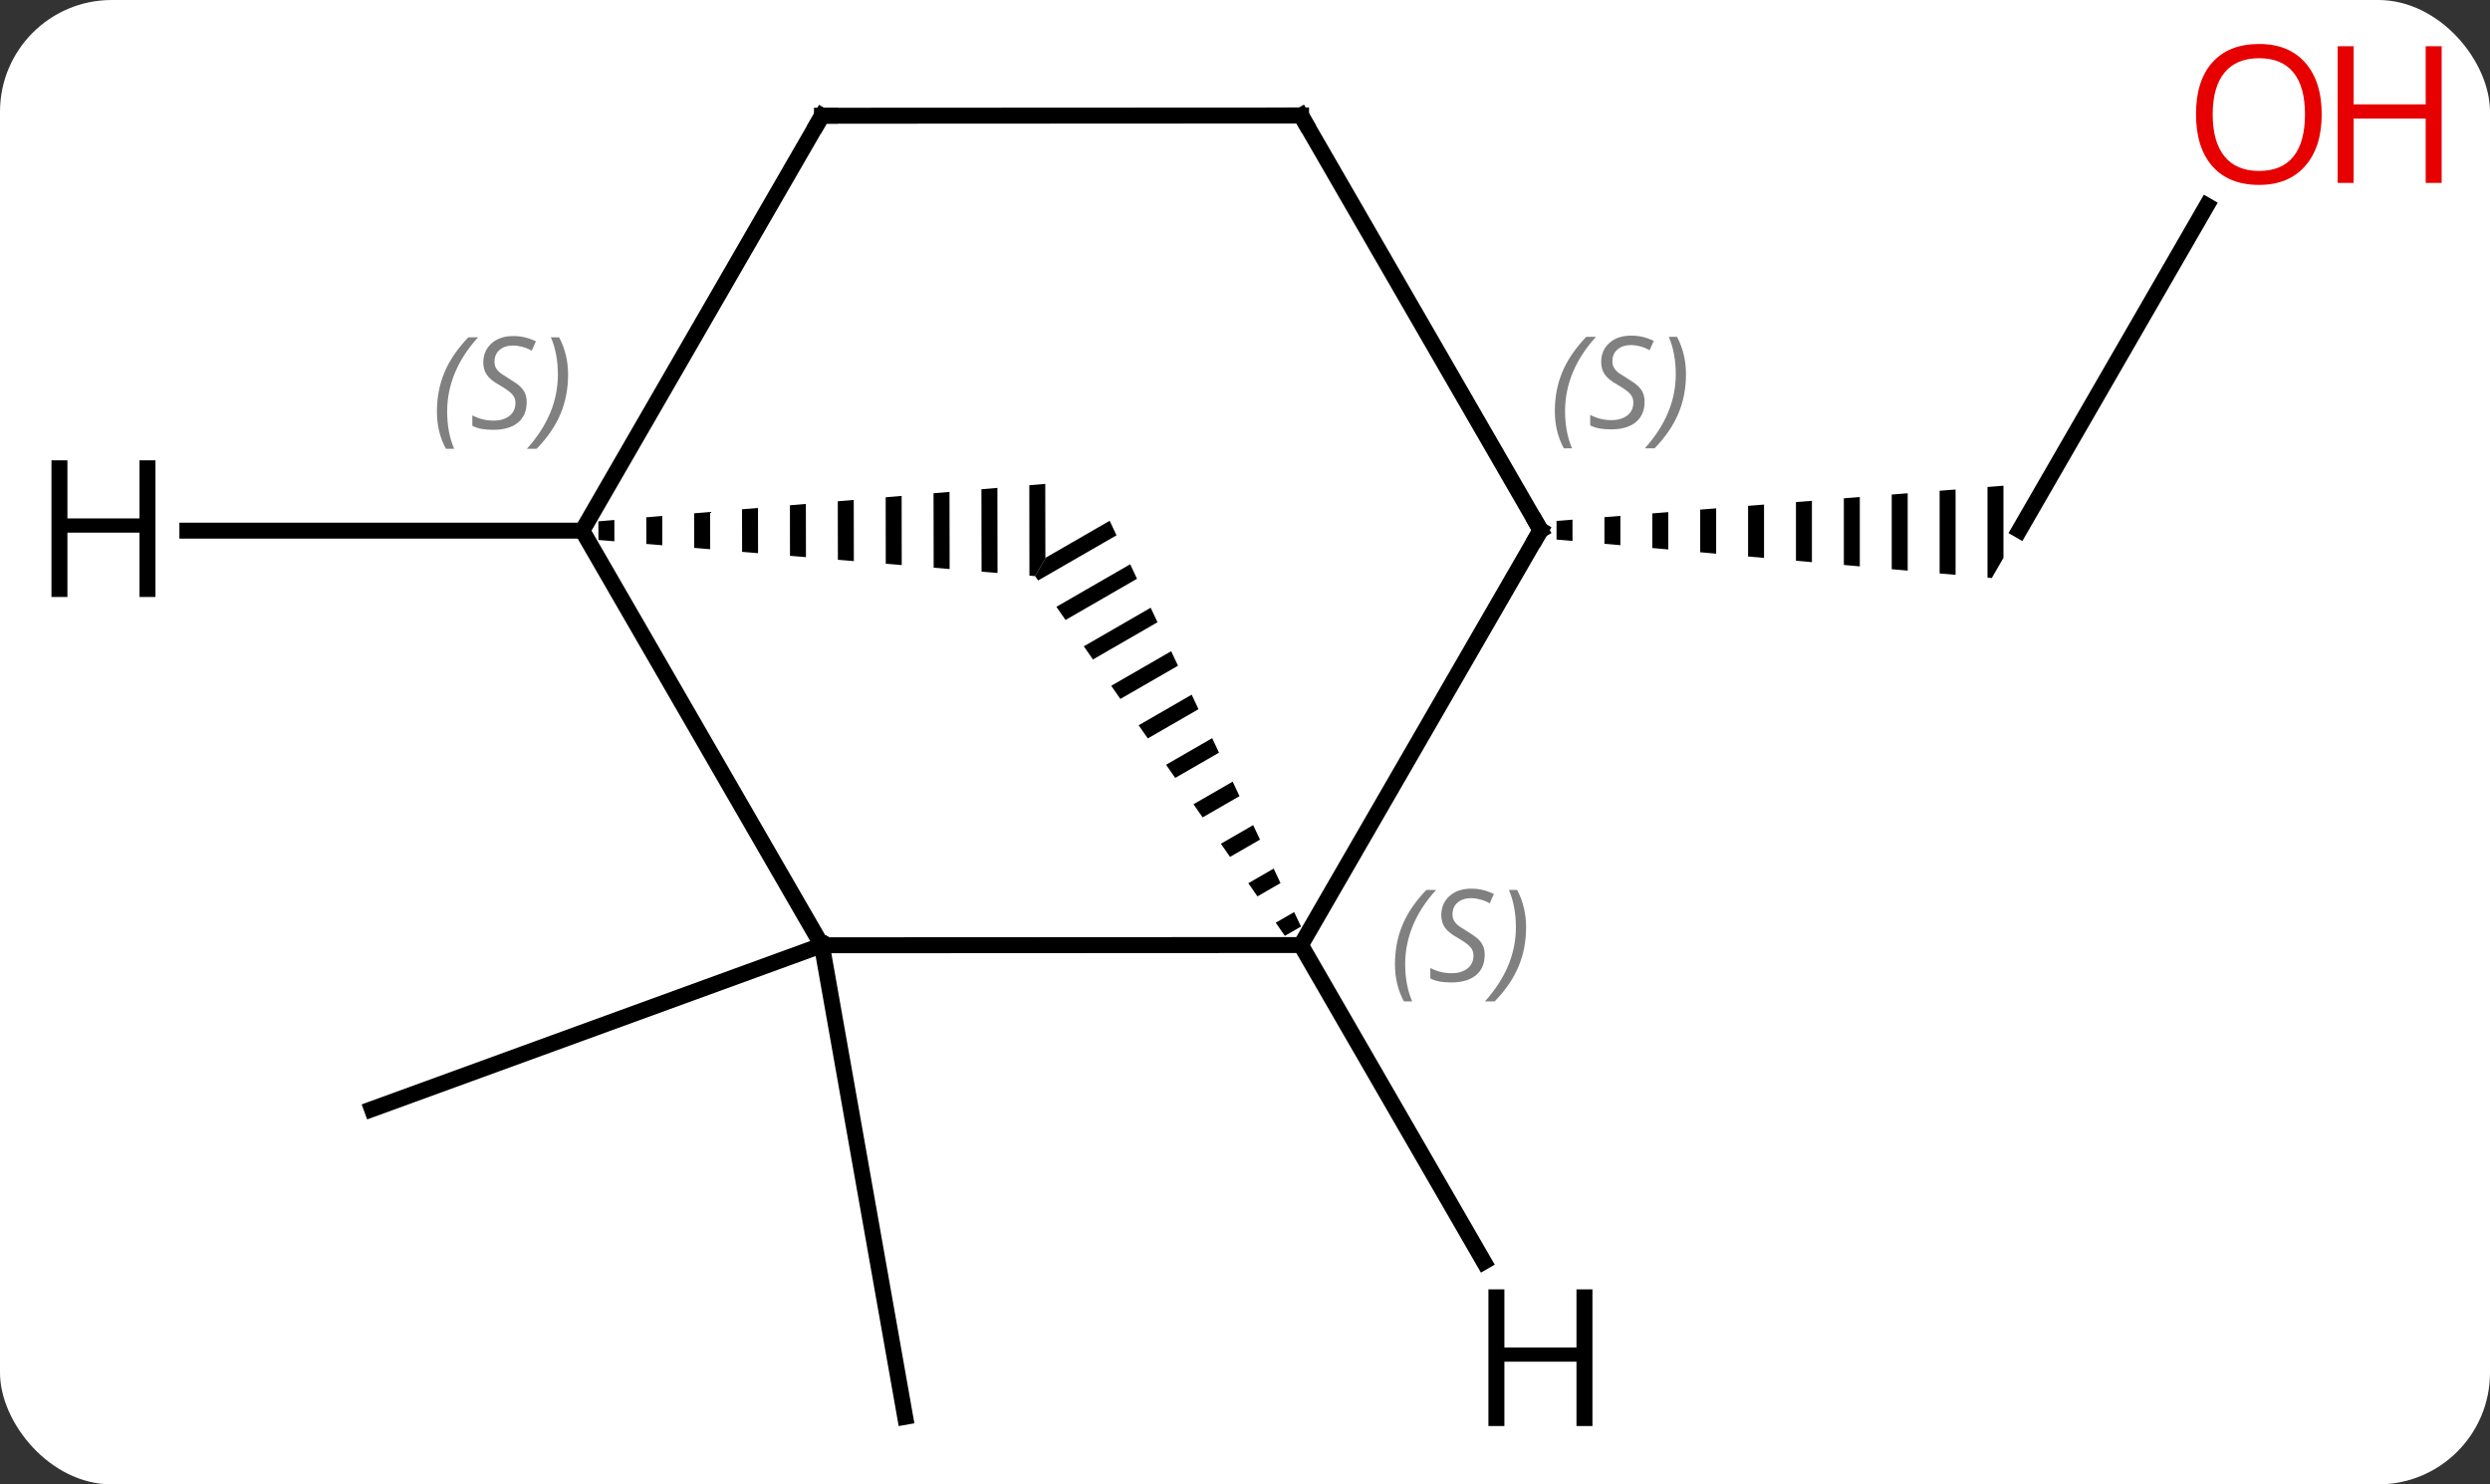 <svg width="156" viewBox="0 0 156 93" style="fill-opacity:1; color-rendering:auto; color-interpolation:auto; text-rendering:auto; stroke:black; stroke-linecap:square; stroke-miterlimit:10; shape-rendering:auto; stroke-opacity:1; fill:black; stroke-dasharray:none; font-weight:normal; stroke-width:1; font-family:'Open Sans'; font-style:normal; stroke-linejoin:miter; font-size:12; stroke-dashoffset:0; image-rendering:auto;" height="93" class="cas-substance-image" xmlns:xlink="http://www.w3.org/1999/xlink" xmlns="http://www.w3.org/2000/svg"><rect x="0" y="0" width="156" height="93" fill="#333333" stroke="none"/><svg class="cas-substance-single-component"><rect y="0" x="0" width="156" stroke="none" ry="7" rx="7" height="93" fill="white" class="cas-substance-group"/><svg y="0" x="0" width="156" viewBox="0 0 156 93" style="fill:black;" height="93" class="cas-substance-single-component-image"><svg><g><g transform="translate(74,48)" style="text-rendering:geometricPrecision; color-rendering:optimizeQuality; color-interpolation:linearRGB; stroke-linecap:butt; image-rendering:optimizeQuality;"><line y2="11.223" y1="40.767" x2="-22.512" x1="-17.292" style="fill:none;"/><line y2="11.223" y1="21.492" x2="-22.512" x1="-50.7" style="fill:none;"/><line y2="-35.119" y1="-14.784" x2="64.257" x1="52.518" style="fill:none;"/><path style="stroke:none;" d="M24.518 -15.442 L23.518 -15.363 L23.518 -14.196 L23.518 -14.196 L24.518 -14.107 L24.518 -14.107 L24.518 -15.442 ZM27.518 -15.678 L26.518 -15.599 L26.518 -13.93 L26.518 -13.93 L27.518 -13.842 L27.518 -13.842 L27.518 -15.678 ZM30.518 -15.914 L29.518 -15.835 L29.518 -15.835 L29.518 -13.665 L29.518 -13.665 L30.518 -13.576 L30.518 -13.576 L30.518 -15.914 ZM33.518 -16.151 L32.518 -16.072 L32.518 -16.072 L32.518 -13.4 L33.518 -13.311 L33.518 -13.311 L33.518 -16.151 ZM36.518 -16.387 L35.518 -16.308 L35.518 -16.308 L35.518 -13.134 L35.518 -13.134 L36.518 -13.046 L36.518 -16.387 ZM39.518 -16.623 L38.518 -16.545 L38.518 -16.545 L38.518 -12.869 L38.518 -12.869 L39.518 -12.78 L39.518 -12.78 L39.518 -16.623 ZM42.518 -16.86 L41.518 -16.781 L41.518 -16.781 L41.518 -12.604 L41.518 -12.604 L42.518 -12.515 L42.518 -12.515 L42.518 -16.86 ZM45.518 -17.096 L44.518 -17.017 L44.518 -12.338 L44.518 -12.338 L45.518 -12.25 L45.518 -12.25 L45.518 -17.096 ZM48.518 -17.332 L47.518 -17.254 L47.518 -12.073 L48.518 -11.985 L48.518 -11.985 L48.518 -17.332 ZM51.518 -17.569 L50.518 -17.49 L50.518 -11.808 L50.518 -11.808 L50.786 -11.784 L51.518 -13.052 L51.518 -17.569 Z"/><line y2="11.223" y1="11.208" x2="-22.512" x1="7.503" style="fill:none;"/><line y2="-14.784" y1="11.208" x2="22.518" x1="7.503" style="fill:none;"/><path style="stroke:none;" d="M-4.479 -15.371 L-8.486 -13.06 L-8.486 -13.06 L-9.152 -11.906 L-8.961 -11.631 L-8.961 -11.631 L-4.05 -14.463 L-4.05 -14.463 L-4.479 -15.371 ZM-3.194 -12.647 L-7.816 -9.982 L-7.816 -9.982 L-7.243 -9.157 L-7.243 -9.157 L-2.766 -11.739 L-2.766 -11.739 L-3.194 -12.647 ZM-1.91 -9.923 L-6.098 -7.508 L-5.526 -6.683 L-5.526 -6.683 L-1.482 -9.015 L-1.482 -9.015 L-1.91 -9.923 ZM-0.626 -7.199 L-4.381 -5.034 L-4.381 -5.034 L-3.808 -4.21 L-0.197 -6.292 L-0.197 -6.292 L-0.626 -7.199 ZM0.659 -4.476 L-2.663 -2.56 L-2.09 -1.736 L1.087 -3.568 L0.659 -4.476 ZM1.943 -1.752 L-0.945 -0.086 L-0.945 -0.086 L-0.373 0.738 L-0.373 0.738 L2.371 -0.844 L2.371 -0.844 L1.943 -1.752 ZM3.227 0.972 L0.772 2.388 L0.772 2.388 L1.345 3.212 L3.655 1.88 L3.227 0.972 ZM4.512 3.696 L2.49 4.862 L2.49 4.862 L3.062 5.686 L3.062 5.686 L4.94 4.604 L4.94 4.604 L4.512 3.696 ZM5.796 6.419 L4.208 7.335 L4.208 7.335 L4.78 8.16 L4.78 8.16 L6.224 7.327 L6.224 7.327 L5.796 6.419 ZM7.08 9.143 L5.925 9.809 L5.925 9.809 L6.498 10.634 L6.498 10.634 L7.508 10.051 L7.08 9.143 Z"/><line y2="-14.754" y1="11.223" x2="-37.518" x1="-22.512" style="fill:none;"/><line y2="-40.764" y1="-14.784" x2="7.512" x1="22.518" style="fill:none;"/><path style="stroke:none;" d="M-35.51 -15.422 L-36.51 -15.338 L-36.51 -15.338 L-36.508 -14.17 L-36.508 -14.17 L-35.508 -14.088 L-35.508 -14.088 L-35.51 -15.422 ZM-32.51 -15.674 L-33.51 -15.59 L-33.51 -15.59 L-33.508 -13.922 L-33.508 -13.922 L-32.508 -13.839 L-32.51 -15.674 ZM-29.511 -15.925 L-30.511 -15.841 L-30.511 -15.841 L-30.507 -13.674 L-30.507 -13.674 L-29.507 -13.591 L-29.511 -15.925 ZM-26.511 -16.176 L-27.511 -16.093 L-27.511 -16.093 L-27.507 -13.425 L-27.507 -13.425 L-26.507 -13.342 L-26.507 -13.342 L-26.511 -16.176 ZM-23.512 -16.428 L-24.511 -16.344 L-24.511 -16.344 L-24.507 -13.177 L-24.507 -13.177 L-23.506 -13.094 L-23.506 -13.094 L-23.512 -16.428 ZM-20.512 -16.679 L-21.512 -16.595 L-21.506 -12.929 L-21.506 -12.929 L-20.506 -12.846 L-20.506 -12.846 L-20.512 -16.679 ZM-17.512 -16.93 L-18.512 -16.846 L-18.512 -16.846 L-18.506 -12.68 L-18.506 -12.68 L-17.506 -12.597 L-17.506 -12.597 L-17.512 -16.93 ZM-14.513 -17.182 L-15.513 -17.098 L-15.513 -17.098 L-15.505 -12.432 L-15.505 -12.432 L-14.505 -12.349 L-14.505 -12.349 L-14.513 -17.182 ZM-11.513 -17.433 L-12.513 -17.349 L-12.513 -17.349 L-12.505 -12.183 L-12.505 -12.183 L-11.505 -12.101 L-11.505 -12.101 L-11.513 -17.433 ZM-8.514 -17.684 L-9.513 -17.6 L-9.513 -17.6 L-9.505 -11.935 L-9.505 -11.935 L-9.152 -11.906 L-8.506 -13.024 L-8.506 -13.024 L-8.514 -17.684 Z"/><line y2="-40.749" y1="-14.754" x2="-22.503" x1="-37.518" style="fill:none;"/><line y2="-40.749" y1="-40.764" x2="-22.503" x1="7.512" style="fill:none;"/><line y2="31.05" y1="11.208" x2="18.964" x1="7.503" style="fill:none;"/><line y2="-14.754" y1="-14.754" x2="-62.26" x1="-37.518" style="fill:none;"/></g><g transform="translate(74,48)" style="fill:rgb(230,0,0); text-rendering:geometricPrecision; color-rendering:optimizeQuality; image-rendering:optimizeQuality; font-family:'Open Sans'; stroke:rgb(230,0,0); color-interpolation:linearRGB;"><path style="stroke:none;" d="M71.456 -40.837 Q71.456 -38.775 70.416 -37.595 Q69.377 -36.415 67.534 -36.415 Q65.643 -36.415 64.612 -37.58 Q63.581 -38.744 63.581 -40.853 Q63.581 -42.947 64.612 -44.095 Q65.643 -45.244 67.534 -45.244 Q69.393 -45.244 70.424 -44.072 Q71.456 -42.9 71.456 -40.837 ZM64.627 -40.837 Q64.627 -39.103 65.37 -38.197 Q66.112 -37.29 67.534 -37.29 Q68.956 -37.29 69.682 -38.189 Q70.409 -39.087 70.409 -40.837 Q70.409 -42.572 69.682 -43.462 Q68.956 -44.353 67.534 -44.353 Q66.112 -44.353 65.37 -43.455 Q64.627 -42.556 64.627 -40.837 Z"/><path style="stroke:none;" d="M78.971 -36.54 L77.971 -36.54 L77.971 -40.572 L73.456 -40.572 L73.456 -36.54 L72.456 -36.54 L72.456 -45.103 L73.456 -45.103 L73.456 -41.462 L77.971 -41.462 L77.971 -45.103 L78.971 -45.103 L78.971 -36.54 Z"/></g><g transform="translate(74,48)" style="font-size:8.4px; fill:gray; text-rendering:geometricPrecision; image-rendering:optimizeQuality; color-rendering:optimizeQuality; font-family:'Open Sans'; font-style:italic; stroke:gray; color-interpolation:linearRGB;"><path style="stroke:none;" d="M13.395 12.411 Q13.395 11.083 13.863 9.958 Q14.332 8.833 15.363 7.755 L15.973 7.755 Q15.004 8.818 14.52 9.989 Q14.035 11.161 14.035 12.396 Q14.035 13.724 14.473 14.739 L13.957 14.739 Q13.395 13.708 13.395 12.411 ZM19.017 11.818 Q19.017 12.646 18.47 13.099 Q17.923 13.552 16.923 13.552 Q16.517 13.552 16.204 13.497 Q15.892 13.443 15.611 13.302 L15.611 12.646 Q16.236 12.974 16.939 12.974 Q17.564 12.974 17.939 12.677 Q18.314 12.38 18.314 11.864 Q18.314 11.552 18.111 11.325 Q17.908 11.099 17.345 10.771 Q16.751 10.443 16.525 10.114 Q16.298 9.786 16.298 9.333 Q16.298 8.599 16.814 8.138 Q17.329 7.677 18.173 7.677 Q18.548 7.677 18.884 7.755 Q19.22 7.833 19.595 8.005 L19.329 8.599 Q19.079 8.443 18.759 8.357 Q18.439 8.271 18.173 8.271 Q17.642 8.271 17.322 8.544 Q17.001 8.818 17.001 9.286 Q17.001 9.489 17.072 9.638 Q17.142 9.786 17.283 9.919 Q17.423 10.052 17.845 10.302 Q18.408 10.646 18.611 10.841 Q18.814 11.036 18.916 11.271 Q19.017 11.505 19.017 11.818 ZM21.611 10.099 Q21.611 11.427 21.135 12.56 Q20.658 13.693 19.643 14.739 L19.033 14.739 Q20.971 12.583 20.971 10.099 Q20.971 8.771 20.533 7.755 L21.049 7.755 Q21.611 8.818 21.611 10.099 Z"/></g><g transform="translate(74,48)" style="stroke-linecap:butt; font-size:8.4px; text-rendering:geometricPrecision; image-rendering:optimizeQuality; color-rendering:optimizeQuality; font-family:'Open Sans'; font-style:italic; color-interpolation:linearRGB; stroke-miterlimit:5;"><path style="fill:none;" d="M22.268 -14.351 L22.518 -14.784 L22.268 -15.217"/><path style="fill:gray; stroke:none;" d="M23.411 -22.24 Q23.411 -23.568 23.88 -24.693 Q24.349 -25.818 25.38 -26.896 L25.989 -26.896 Q25.021 -25.834 24.536 -24.662 Q24.052 -23.49 24.052 -22.256 Q24.052 -20.928 24.489 -19.912 L23.974 -19.912 Q23.411 -20.943 23.411 -22.24 ZM29.034 -22.834 Q29.034 -22.006 28.487 -21.553 Q27.94 -21.099 26.94 -21.099 Q26.534 -21.099 26.221 -21.154 Q25.909 -21.209 25.628 -21.349 L25.628 -22.006 Q26.253 -21.678 26.956 -21.678 Q27.581 -21.678 27.956 -21.974 Q28.331 -22.271 28.331 -22.787 Q28.331 -23.099 28.128 -23.326 Q27.924 -23.553 27.362 -23.881 Q26.768 -24.209 26.542 -24.537 Q26.315 -24.865 26.315 -25.318 Q26.315 -26.053 26.831 -26.514 Q27.346 -26.974 28.19 -26.974 Q28.565 -26.974 28.901 -26.896 Q29.237 -26.818 29.612 -26.646 L29.346 -26.053 Q29.096 -26.209 28.776 -26.295 Q28.456 -26.381 28.19 -26.381 Q27.659 -26.381 27.339 -26.107 Q27.018 -25.834 27.018 -25.365 Q27.018 -25.162 27.089 -25.014 Q27.159 -24.865 27.299 -24.732 Q27.44 -24.599 27.862 -24.349 Q28.424 -24.006 28.628 -23.81 Q28.831 -23.615 28.932 -23.381 Q29.034 -23.146 29.034 -22.834 ZM31.628 -24.553 Q31.628 -23.224 31.152 -22.092 Q30.675 -20.959 29.66 -19.912 L29.05 -19.912 Q30.988 -22.068 30.988 -24.553 Q30.988 -25.881 30.55 -26.896 L31.066 -26.896 Q31.628 -25.834 31.628 -24.553 Z"/><path style="fill:gray; stroke:none;" d="M-46.626 -22.212 Q-46.626 -23.54 -46.157 -24.665 Q-45.688 -25.79 -44.657 -26.868 L-44.047 -26.868 Q-45.016 -25.805 -45.501 -24.634 Q-45.985 -23.462 -45.985 -22.227 Q-45.985 -20.899 -45.547 -19.884 L-46.063 -19.884 Q-46.626 -20.915 -46.626 -22.212 ZM-41.003 -22.805 Q-41.003 -21.977 -41.55 -21.524 Q-42.097 -21.071 -43.097 -21.071 Q-43.503 -21.071 -43.816 -21.126 Q-44.128 -21.18 -44.409 -21.321 L-44.409 -21.977 Q-43.784 -21.649 -43.081 -21.649 Q-42.456 -21.649 -42.081 -21.946 Q-41.706 -22.243 -41.706 -22.759 Q-41.706 -23.071 -41.909 -23.298 Q-42.112 -23.524 -42.675 -23.852 Q-43.269 -24.18 -43.495 -24.509 Q-43.722 -24.837 -43.722 -25.29 Q-43.722 -26.024 -43.206 -26.485 Q-42.691 -26.946 -41.847 -26.946 Q-41.472 -26.946 -41.136 -26.868 Q-40.8 -26.79 -40.425 -26.618 L-40.691 -26.024 Q-40.941 -26.18 -41.261 -26.266 Q-41.581 -26.352 -41.847 -26.352 Q-42.378 -26.352 -42.698 -26.079 Q-43.019 -25.805 -43.019 -25.337 Q-43.019 -25.134 -42.948 -24.985 Q-42.878 -24.837 -42.737 -24.704 Q-42.597 -24.571 -42.175 -24.321 Q-41.612 -23.977 -41.409 -23.782 Q-41.206 -23.587 -41.105 -23.352 Q-41.003 -23.118 -41.003 -22.805 ZM-38.409 -24.524 Q-38.409 -23.196 -38.885 -22.063 Q-39.362 -20.93 -40.377 -19.884 L-40.987 -19.884 Q-39.049 -22.04 -39.049 -24.524 Q-39.049 -25.852 -39.487 -26.868 L-38.971 -26.868 Q-38.409 -25.805 -38.409 -24.524 Z"/><path style="fill:none;" d="M7.762 -40.331 L7.512 -40.764 L7.012 -40.764"/><path style="fill:none;" d="M-22.753 -40.316 L-22.503 -40.749 L-22.003 -40.749"/><path style="stroke:none;" d="M25.767 41.344 L24.767 41.344 L24.767 37.313 L20.251 37.313 L20.251 41.344 L19.251 41.344 L19.251 32.782 L20.251 32.782 L20.251 36.422 L24.767 36.422 L24.767 32.782 L25.767 32.782 L25.767 41.344 Z"/><path style="stroke:none;" d="M-64.26 -10.598 L-65.26 -10.598 L-65.26 -14.629 L-69.776 -14.629 L-69.776 -10.598 L-70.776 -10.598 L-70.776 -19.16 L-69.776 -19.16 L-69.776 -15.52 L-65.26 -15.52 L-65.26 -19.16 L-64.26 -19.16 L-64.26 -10.598 Z"/></g></g></svg></svg></svg></svg>